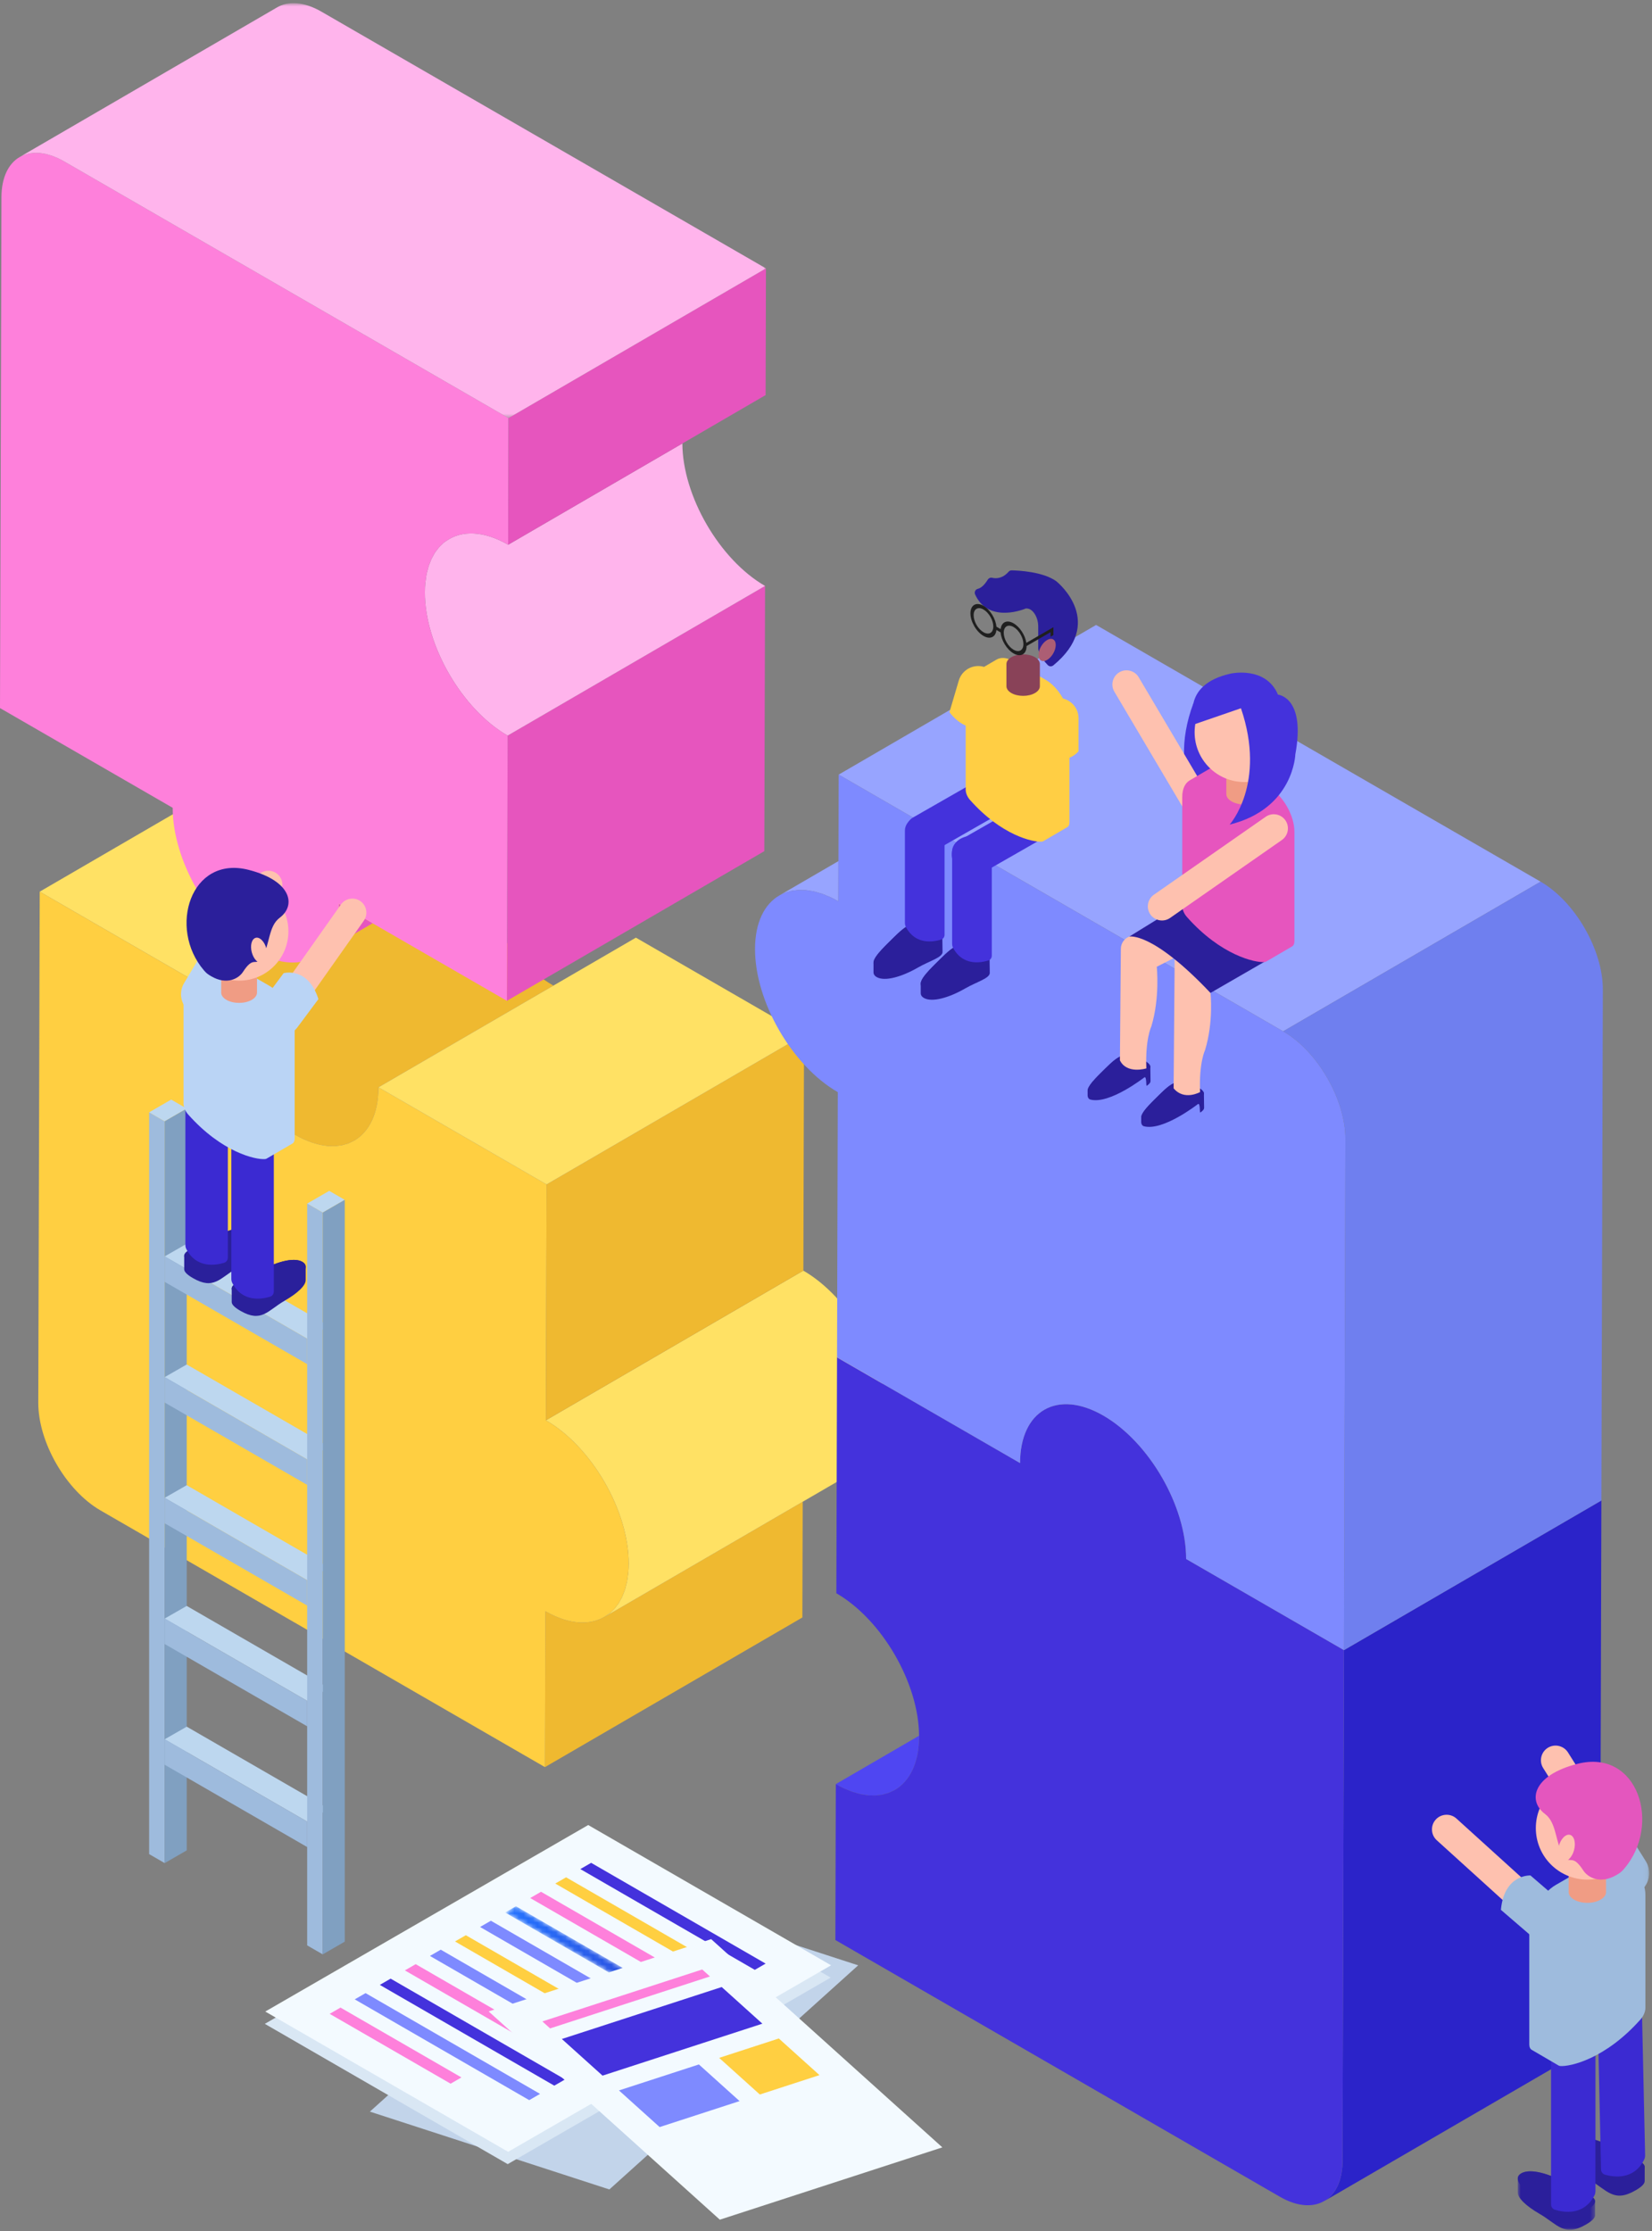 <?xml version="1.0" encoding="UTF-8"?>
<svg width="357px" height="482px" viewBox="0 0 357 482" version="1.1" xmlns="http://www.w3.org/2000/svg" xmlns:xlink="http://www.w3.org/1999/xlink">
    <rect x="0" y="0" width="357" height="482" fill="#808080" stroke="none"/>
    <!-- Generator: Sketch 54 (76480) - https://sketchapp.com -->
    <title>Group 261</title>
    <desc>Created with Sketch.</desc>
    <defs>
        <polygon id="path-1" points="0.711 0.802 161.982 0.802 161.982 90.433 0.711 90.433"></polygon>
        <polygon id="path-3" points="0.514 2.306 38.218 24.076 40.558 22.725 2.852 0.957"></polygon>
        <linearGradient x1="0%" y1="49.998%" x2="99.999%" y2="49.998%" id="linearGradient-5">
            <stop stop-color="#2172FF" offset="0%"></stop>
            <stop stop-color="#2D3FD1" offset="100%"></stop>
        </linearGradient>
        <polygon id="path-6" points="0.874 0.349 17.581 0.349 17.581 12.99 0.874 12.99"></polygon>
        <polygon id="path-8" points="0.637 0.723 13.926 0.723 13.926 15.235 0.637 15.235"></polygon>
        <path d="M6.888,2.273 L0.628,23.466 C0.187,24.958 1.047,26.539 2.54,26.981 L2.54,26.981 C4.032,27.42 5.614,26.56 6.053,25.069 L6.053,25.069 L12.315,3.877 C12.755,2.384 11.895,0.803 10.403,0.361 L10.403,0.361 C10.138,0.283 9.871,0.247 9.608,0.247 L9.608,0.247 C8.386,0.247 7.251,1.046 6.888,2.273" id="path-10"></path>
        <path d="M0.312,3.039 L0.312,25.136 C0.312,26.691 1.586,27.964 3.14,27.964 L3.14,27.964 C4.697,27.964 5.97,26.691 5.97,25.136 L5.97,25.136 L5.97,3.039 C5.97,1.482 4.697,0.21 3.14,0.21 L3.14,0.21 C1.586,0.21 0.312,1.482 0.312,3.039" id="path-12"></path>
        <path d="M0.954,10.839 C0.954,16.331 5.406,20.783 10.9,20.783 L10.9,20.783 C16.391,20.783 20.845,16.331 20.845,10.839 L20.845,10.839 C20.845,5.346 16.391,0.894 10.9,0.894 L10.9,0.894 C5.406,0.894 0.954,5.346 0.954,10.839" id="path-14"></path>
    </defs>
    <g id="Page-1" stroke="none" stroke-width="1" fill="none" fill-rule="evenodd">
        <g id="01_Landing" transform="translate(-846, -122)">
            <g id="Group-261" transform="translate(846, 121.5)">
                <g id="Group-68" transform="translate(0, 0.379)">
                    <path d="M134.102,345.715 C133.962,345.971 133.833,346.239 133.678,346.478 C133.833,346.239 133.962,345.971 134.102,345.715" id="Fill-1" fill="#FFC6C2"></path>
                    <path d="M134.779,344.236 C134.667,344.53 134.564,344.836 134.434,345.111 C134.564,344.837 134.667,344.531 134.779,344.236" id="Fill-3" fill="#FFC6C2"></path>
                    <path d="M135.298,342.574 C135.214,342.907 135.141,343.252 135.04,343.568 C135.141,343.252 135.214,342.907 135.298,342.574" id="Fill-5" fill="#FFC6C2"></path>
                    <path d="M135.665,340.63 C135.61,341.042 135.564,341.46 135.485,341.849 C135.564,341.46 135.61,341.042 135.665,340.63" id="Fill-7" fill="#FFC6C2"></path>
                    <path d="M135.86,337.914 C135.858,338.624 135.825,339.308 135.762,339.963 C135.825,339.308 135.858,338.624 135.86,337.914" id="Fill-9" fill="#FFC6C2"></path>
                    <path d="M131.209,349.025 C127.913,351.326 123.159,351.241 117.861,348.183 L117.765,381.861 L173.395,349.534 L173.466,324.534 L130.623,349.432 C130.829,349.313 131.014,349.16 131.209,349.025" id="Fill-11" fill="#EFB930"></path>
                    <path d="M133.268,347.019 C133.106,347.234 132.954,347.461 132.779,347.658 C132.954,347.461 133.106,347.234 133.268,347.019" id="Fill-13" fill="#FFC6C2"></path>
                    <path d="M132.301,348.12 C132.118,348.299 131.943,348.489 131.748,348.649 C131.943,348.489 132.118,348.299 132.301,348.12" id="Fill-15" fill="#FFC6C2"></path>
                    <polygon id="Fill-17" fill="#FFE164" points="101.537 181.96 64.215 160.412 8.585 192.741 45.907 214.289"></polygon>
                    <path d="M63.789,245.262 C64.411,245.621 65.025,245.939 65.631,246.219 C65.828,246.308 66.018,246.37 66.214,246.452 C66.618,246.622 67.024,246.801 67.419,246.935 C67.656,247.016 67.884,247.064 68.119,247.131 C68.463,247.232 68.81,247.346 69.145,247.42 C69.389,247.473 69.62,247.493 69.859,247.532 C70.174,247.582 70.494,247.649 70.8,247.676 C71.036,247.697 71.26,247.685 71.492,247.692 C71.787,247.702 72.088,247.724 72.375,247.71 C72.604,247.699 72.819,247.656 73.042,247.63 C73.315,247.599 73.595,247.58 73.86,247.527 C74.081,247.482 74.287,247.405 74.502,247.346 C74.751,247.277 75.008,247.221 75.246,247.131 C75.454,247.055 75.645,246.946 75.845,246.853 C76.073,246.748 76.308,246.654 76.524,246.53 C79.762,244.666 81.772,240.68 81.787,235.004 L119.603,213.029 C119.542,212.994 119.481,212.969 119.419,212.933 C109.521,207.218 101.504,193.345 101.537,181.959 L45.907,214.289 C45.875,225.674 53.891,239.547 63.789,245.262" id="Fill-19" fill="#EFB930"></path>
                    <path d="M173.608,274.612 L117.978,306.941 C127.885,312.662 135.893,326.529 135.86,337.915 C135.857,338.623 135.824,339.307 135.762,339.964 C135.739,340.195 135.694,340.405 135.665,340.63 C135.611,341.042 135.563,341.46 135.485,341.85 C135.435,342.102 135.359,342.331 135.299,342.575 C135.215,342.908 135.142,343.253 135.04,343.568 C134.963,343.803 134.864,344.012 134.779,344.236 C134.666,344.531 134.563,344.837 134.434,345.111 C134.334,345.326 134.212,345.513 134.101,345.715 C133.963,345.971 133.832,346.239 133.677,346.476 C133.552,346.671 133.405,346.837 133.268,347.018 C133.107,347.233 132.955,347.461 132.78,347.657 C132.63,347.826 132.46,347.966 132.3,348.12 C132.117,348.299 131.944,348.49 131.748,348.649 C131.578,348.79 131.389,348.899 131.209,349.025 C131.014,349.161 130.829,349.313 130.624,349.431 L173.466,324.534 L186.254,317.103 C189.476,315.231 191.473,311.247 191.49,305.586 C191.522,294.2 183.515,280.333 173.608,274.612" id="Fill-21" fill="#FFE164"></path>
                    <path d="M131.209,349.025 C131.388,348.899 131.577,348.79 131.749,348.65 C131.943,348.49 132.118,348.299 132.301,348.12 C132.461,347.966 132.63,347.826 132.78,347.658 C132.954,347.461 133.107,347.233 133.268,347.019 C133.404,346.836 133.552,346.671 133.678,346.477 C133.833,346.24 133.963,345.971 134.102,345.714 C134.212,345.512 134.334,345.326 134.434,345.112 C134.564,344.836 134.667,344.53 134.779,344.236 C134.865,344.011 134.964,343.802 135.04,343.567 C135.141,343.252 135.215,342.907 135.298,342.574 C135.359,342.331 135.434,342.103 135.485,341.849 C135.564,341.461 135.61,341.041 135.665,340.63 C135.694,340.405 135.739,340.195 135.761,339.963 C135.824,339.307 135.858,338.623 135.859,337.914 C135.892,326.529 127.886,312.661 117.978,306.941 L118.122,255.983 L81.787,235.005 C81.772,240.679 79.763,244.666 76.524,246.529 C76.308,246.655 76.073,246.748 75.845,246.853 C75.645,246.946 75.454,247.054 75.246,247.132 C75.007,247.221 74.751,247.277 74.502,247.347 C74.287,247.406 74.081,247.482 73.859,247.527 C73.595,247.58 73.316,247.598 73.042,247.63 C72.819,247.656 72.604,247.7 72.375,247.71 C72.088,247.724 71.788,247.702 71.492,247.693 C71.26,247.685 71.036,247.697 70.801,247.676 C70.494,247.649 70.174,247.583 69.858,247.532 C69.62,247.492 69.388,247.473 69.145,247.42 C68.81,247.345 68.463,247.232 68.119,247.132 C67.884,247.064 67.657,247.016 67.419,246.934 C67.024,246.8 66.618,246.623 66.214,246.453 C66.018,246.37 65.828,246.309 65.631,246.218 C65.025,245.939 64.411,245.62 63.788,245.262 C53.891,239.548 45.875,225.673 45.907,214.289 L8.585,192.74 L8.271,303.112 C8.247,311.671 14.265,322.105 21.713,326.406 L117.765,381.861 L117.861,348.183 C123.159,351.241 127.913,351.326 131.209,349.025" id="Fill-23" fill="#FFCF41"></path>
                    <polygon id="Fill-25" fill="#EFB930" points="117.978 306.941 173.608 274.612 173.752 223.654 118.123 255.983"></polygon>
                    <polygon id="Fill-27" fill="#FFE164" points="118.122 255.983 173.752 223.653 137.418 202.675 119.603 213.029 81.788 235.005"></polygon>
                    <path d="M73.115,197.399 C73.095,197.612 73.052,197.804 73.025,198.011 C72.97,198.442 72.92,198.878 72.839,199.284 C72.793,199.517 72.722,199.724 72.667,199.949 C72.58,200.303 72.501,200.667 72.393,200.999 C72.319,201.231 72.221,201.438 72.136,201.66 C72.023,201.956 71.919,202.265 71.789,202.541 C71.688,202.755 71.567,202.94 71.457,203.142 C71.318,203.399 71.187,203.668 71.032,203.906 C70.908,204.096 70.761,204.26 70.628,204.439 C70.465,204.657 70.31,204.886 70.134,205.085 C69.987,205.251 69.819,205.389 69.662,205.543 C69.477,205.722 69.299,205.915 69.102,206.077 C68.934,206.212 68.75,206.321 68.574,206.444 C68.377,206.582 68.189,206.736 67.98,206.856 L80.519,199.57 L73.213,195.353 C73.212,196.061 73.178,196.744 73.115,197.399" id="Fill-29" fill="#E655BE"></path>
                    <polygon id="Fill-31" fill="#E655BE" points="109.538 216.324 165.168 183.995 165.331 126.701 109.7 159.03"></polygon>
                    <path d="M96.469,116.956 C96.289,117.082 96.1,117.193 95.929,117.332 C95.732,117.493 95.557,117.684 95.373,117.863 C95.215,118.017 95.046,118.156 94.898,118.323 C94.721,118.522 94.568,118.751 94.403,118.969 C94.27,119.147 94.125,119.311 94,119.502 C93.845,119.741 93.714,120.008 93.574,120.265 C93.466,120.467 93.344,120.653 93.244,120.866 C93.114,121.142 93.011,121.447 92.899,121.742 C92.813,121.966 92.714,122.174 92.638,122.41 C92.535,122.726 92.462,123.072 92.378,123.408 C92.318,123.649 92.242,123.874 92.193,124.126 C92.115,124.51 92.07,124.923 92.016,125.329 C91.986,125.559 91.939,125.773 91.916,126.011 C91.854,126.666 91.82,127.349 91.818,128.057 C91.787,139.442 99.792,153.31 109.7,159.031 L165.331,126.701 C155.48,121.014 147.516,107.274 147.457,95.926 L109.817,117.8 C104.519,114.742 99.766,114.656 96.469,116.956" id="Fill-33" fill="#FFB4EC"></path>
                    <path d="M109.7,159.03 C99.792,153.31 91.787,139.442 91.819,128.057 C91.82,127.348 91.854,126.666 91.917,126.01 C91.939,125.773 91.986,125.559 92.016,125.329 C92.07,124.923 92.115,124.509 92.193,124.126 C92.242,123.874 92.318,123.65 92.378,123.408 C92.462,123.072 92.535,122.726 92.638,122.41 C92.714,122.175 92.813,121.966 92.899,121.741 C93.011,121.447 93.114,121.141 93.243,120.866 C93.343,120.653 93.465,120.467 93.575,120.265 C93.714,120.009 93.845,119.741 94,119.502 C94.125,119.311 94.27,119.148 94.404,118.969 C94.568,118.751 94.721,118.522 94.898,118.323 C95.046,118.156 95.215,118.017 95.373,117.863 C95.556,117.684 95.732,117.492 95.929,117.332 C96.099,117.192 96.29,117.081 96.469,116.956 C99.765,114.656 104.519,114.742 109.817,117.799 L109.895,90.434 L13.843,34.977 C13.377,34.708 12.914,34.468 12.46,34.261 C12.311,34.192 12.168,34.146 12.022,34.085 C11.718,33.956 11.413,33.822 11.116,33.722 C10.947,33.664 10.787,33.631 10.62,33.581 C10.352,33.504 10.082,33.415 9.82,33.358 C9.641,33.319 9.472,33.306 9.299,33.277 C9.057,33.237 8.811,33.187 8.577,33.166 C8.397,33.15 8.228,33.16 8.052,33.154 C7.832,33.148 7.608,33.13 7.394,33.141 C7.218,33.15 7.051,33.184 6.88,33.204 C6.679,33.227 6.473,33.24 6.278,33.279 C6.109,33.313 5.952,33.372 5.789,33.417 C5.604,33.469 5.413,33.511 5.236,33.578 C5.078,33.636 4.934,33.718 4.782,33.789 C4.613,33.868 4.437,33.937 4.275,34.03 C1.839,35.434 0.325,38.437 0.313,42.71 L0,153.082 L37.322,174.629 C37.29,186.015 45.306,199.889 55.205,205.604 C60.514,208.668 65.276,208.752 68.574,206.444 C68.75,206.321 68.934,206.213 69.102,206.076 C69.299,205.914 69.477,205.722 69.662,205.542 C69.819,205.389 69.987,205.251 70.134,205.084 C70.311,204.886 70.465,204.657 70.628,204.439 C70.761,204.26 70.908,204.097 71.032,203.906 C71.187,203.667 71.318,203.399 71.457,203.142 C71.567,202.941 71.688,202.754 71.789,202.542 C71.919,202.264 72.023,201.956 72.136,201.66 C72.221,201.438 72.319,201.231 72.393,200.999 C72.501,200.666 72.58,200.303 72.667,199.948 C72.723,199.724 72.793,199.516 72.839,199.284 C72.92,198.878 72.97,198.443 73.025,198.011 C73.052,197.804 73.095,197.611 73.115,197.399 C73.178,196.743 73.212,196.061 73.214,195.352 L80.519,199.571 L109.538,216.324 L109.7,159.03 Z" id="Fill-35" fill="#FE80DB"></path>
                    <polygon id="Fill-37" fill="#E655BE" points="165.525 58.104 109.895 90.433 109.817 117.8 147.457 95.927 165.447 85.471"></polygon>
                    <g id="Group-41" transform="translate(3.543, 0)">
                        <mask id="mask-2" fill="white">
                            <use xlink:href="#path-1"></use>
                        </mask>
                        <g id="Clip-40"></g>
                        <path d="M65.93,2.648 C62.186,0.487 58.793,0.287 56.342,1.712 L0.711,34.041 C0.718,34.036 0.726,34.034 0.733,34.03 C0.894,33.937 1.07,33.869 1.24,33.79 C1.391,33.719 1.536,33.636 1.693,33.577 C1.871,33.511 2.062,33.47 2.246,33.418 C2.409,33.373 2.567,33.314 2.736,33.279 C2.93,33.24 3.136,33.227 3.338,33.204 C3.509,33.184 3.675,33.151 3.851,33.141 C4.064,33.131 4.289,33.148 4.508,33.154 C4.684,33.159 4.854,33.151 5.034,33.166 C5.269,33.187 5.513,33.237 5.755,33.277 C5.93,33.305 6.099,33.32 6.276,33.359 C6.538,33.415 6.809,33.503 7.078,33.582 C7.243,33.631 7.405,33.664 7.573,33.721 C7.871,33.823 8.175,33.956 8.48,34.085 C8.626,34.146 8.769,34.192 8.917,34.261 C9.371,34.469 9.833,34.707 10.3,34.978 L106.352,90.433 L161.982,58.104 L65.93,2.648 Z" id="Fill-39" fill="#FFB4EC" mask="url(#mask-2)"></path>
                    </g>
                    <path d="M183.048,386.725 C183.452,386.896 183.858,387.073 184.254,387.207 C184.492,387.29 184.723,387.338 184.958,387.407 C185.3,387.506 185.645,387.619 185.979,387.691 C186.222,387.746 186.456,387.766 186.696,387.805 C187.009,387.856 187.329,387.922 187.635,387.949 C187.871,387.97 188.094,387.958 188.326,387.965 C188.622,387.975 188.923,387.997 189.209,387.982 C189.438,387.973 189.653,387.929 189.876,387.903 C190.15,387.871 190.43,387.853 190.693,387.8 C190.914,387.755 191.121,387.68 191.336,387.619 C191.585,387.55 191.84,387.494 192.079,387.404 C192.288,387.328 192.479,387.218 192.679,387.126 C192.907,387.02 193.142,386.927 193.358,386.802 C196.597,384.938 198.606,380.952 198.622,375.278 C198.622,375.213 198.615,375.144 198.614,375.079 L180.623,385.534 C181.245,385.894 181.859,386.212 182.465,386.49 C182.662,386.581 182.853,386.643 183.048,386.725" id="Fill-42" fill="#4F46F2"></path>
                    <path d="M169.709,192.956 C169.95,192.865 170.209,192.808 170.46,192.738 C170.673,192.681 170.877,192.605 171.095,192.56 C171.358,192.507 171.634,192.489 171.906,192.458 C172.131,192.433 172.35,192.389 172.581,192.377 C172.861,192.363 173.155,192.385 173.444,192.394 C173.682,192.401 173.913,192.389 174.156,192.411 C174.463,192.438 174.785,192.505 175.101,192.557 C175.339,192.594 175.568,192.614 175.81,192.666 C176.149,192.741 176.499,192.855 176.847,192.957 C177.077,193.024 177.301,193.071 177.535,193.152 C177.917,193.28 178.309,193.454 178.698,193.617 C178.909,193.704 179.112,193.771 179.323,193.867 C179.929,194.146 180.542,194.464 181.164,194.823 L181.188,186.141 L168.398,193.573 C168.409,193.567 168.421,193.564 168.43,193.557 C168.649,193.432 168.885,193.338 169.114,193.232 C169.313,193.14 169.502,193.032 169.709,192.956" id="Fill-44" fill="#97A4FF"></path>
                    <path d="M290.432,356.593 L290.119,466.965 C290.117,467.498 290.093,468.012 290.046,468.504 C290.028,468.68 289.994,468.841 289.97,469.011 C289.93,469.318 289.896,469.631 289.838,469.92 C289.8,470.103 289.746,470.268 289.702,470.444 C289.637,470.702 289.58,470.968 289.503,471.21 C289.446,471.383 289.373,471.538 289.309,471.706 C289.224,471.928 289.145,472.159 289.047,472.368 C288.971,472.53 288.879,472.67 288.795,472.824 C288.691,473.015 288.593,473.215 288.479,473.392 C288.385,473.536 288.276,473.66 288.175,473.793 C288.051,473.958 287.935,474.13 287.802,474.279 C287.691,474.405 287.563,474.51 287.445,474.625 C287.307,474.759 287.175,474.904 287.027,475.023 C286.9,475.128 286.758,475.211 286.622,475.305 C286.476,475.407 286.339,475.52 286.185,475.609 L341.815,443.281 C344.236,441.874 345.737,438.885 345.749,434.636 L346.062,324.265 L290.432,356.593 Z" id="Fill-46" fill="#2B23C9"></path>
                    <path d="M287.445,474.625 C287.564,474.509 287.691,474.404 287.803,474.279 C287.935,474.13 288.052,473.958 288.175,473.794 C288.275,473.66 288.385,473.536 288.478,473.392 C288.594,473.215 288.692,473.015 288.796,472.824 C288.879,472.671 288.971,472.53 289.046,472.368 C289.144,472.159 289.223,471.928 289.308,471.705 C289.372,471.538 289.445,471.383 289.502,471.209 C289.581,470.967 289.637,470.702 289.702,470.445 C289.745,470.269 289.8,470.103 289.836,469.92 C289.895,469.631 289.93,469.318 289.971,469.011 C289.993,468.841 290.029,468.68 290.045,468.503 C290.093,468.011 290.117,467.498 290.12,466.966 L290.432,356.594 L256.324,336.902 C256.341,331.21 254.348,324.896 251.11,319.29 C247.872,313.685 243.392,308.786 238.433,305.923 C228.525,300.203 220.466,304.794 220.434,316.18 L180.884,293.345 L180.74,344.305 C190.601,349.998 198.555,363.732 198.613,375.079 C198.614,375.145 198.621,375.212 198.621,375.277 C198.605,380.953 196.596,384.938 193.358,386.803 C193.142,386.927 192.906,387.019 192.679,387.125 C192.479,387.217 192.288,387.327 192.079,387.405 C191.841,387.495 191.584,387.55 191.335,387.619 C191.121,387.679 190.915,387.755 190.693,387.801 C190.429,387.853 190.149,387.87 189.877,387.902 C189.652,387.928 189.439,387.972 189.208,387.983 C188.922,387.998 188.621,387.974 188.325,387.965 C188.095,387.958 187.871,387.97 187.634,387.95 C187.329,387.921 187.009,387.855 186.696,387.804 C186.455,387.765 186.223,387.746 185.98,387.692 C185.645,387.619 185.301,387.507 184.958,387.408 C184.723,387.338 184.492,387.289 184.253,387.208 C183.857,387.072 183.451,386.895 183.048,386.725 C182.854,386.642 182.662,386.581 182.465,386.49 C181.859,386.212 181.244,385.894 180.623,385.535 L180.527,419.214 L276.579,474.669 C280.565,476.969 284.142,477.035 286.623,475.305 C286.758,475.211 286.899,475.128 287.027,475.023 C287.175,474.903 287.307,474.759 287.445,474.625" id="Fill-48" fill="#4432DC"></path>
                    <polygon id="Fill-50" fill="#97A4FF" points="277.293 222.911 332.923 190.583 236.871 135.127 181.241 167.456"></polygon>
                    <path d="M238.433,305.923 C243.392,308.787 247.872,313.684 251.11,319.29 C254.348,324.896 256.341,331.209 256.324,336.901 L290.432,356.593 L290.745,246.222 C290.769,237.652 284.742,227.212 277.293,222.912 L181.241,167.455 L181.187,186.14 L181.164,194.822 C180.543,194.464 179.929,194.147 179.323,193.868 C179.111,193.77 178.907,193.704 178.698,193.617 C178.308,193.454 177.916,193.281 177.536,193.151 C177.301,193.071 177.077,193.024 176.848,192.956 C176.499,192.855 176.148,192.741 175.81,192.667 C175.569,192.614 175.338,192.595 175.102,192.556 C174.786,192.504 174.464,192.438 174.156,192.411 C173.913,192.388 173.681,192.4 173.444,192.394 C173.156,192.385 172.862,192.362 172.581,192.377 C172.349,192.388 172.131,192.432 171.905,192.458 C171.635,192.49 171.357,192.506 171.095,192.56 C170.877,192.604 170.672,192.68 170.46,192.739 C170.208,192.809 169.95,192.865 169.709,192.955 C169.502,193.033 169.313,193.141 169.114,193.233 C168.885,193.339 168.648,193.432 168.431,193.557 C165.192,195.421 163.181,199.405 163.164,205.08 C163.132,216.476 171.139,230.333 181.047,236.052 L180.884,293.346 L220.434,316.18 C220.466,304.795 228.525,300.202 238.433,305.923" id="Fill-52" fill="#7E8AFF"></path>
                    <path d="M332.924,190.583 L277.293,222.911 C284.742,227.212 290.769,237.652 290.744,246.222 L290.433,356.593 L346.063,324.265 L346.375,213.893 C346.399,205.323 340.372,194.883 332.924,190.583" id="Fill-54" fill="#6F7FEF"></path>
                    <polygon id="Fill-56" fill="#C2D4EA" points="131.685 473.096 79.933 456.282 133.703 407.866 185.455 424.681"></polygon>
                    <polygon id="Fill-58" fill="#D9E7F4" points="109.716 467.626 57.231 437.323 127.02 397.031 179.506 427.333"></polygon>
                    <polygon id="Fill-60" fill="#F3FAFF" points="109.81 464.965 57.325 434.663 127.114 394.371 179.599 424.672"></polygon>
                    <polygon id="Fill-62" fill="#4432DC" points="163.114 425.657 125.409 403.888 127.747 402.538 165.452 424.306"></polygon>
                    <polygon id="Fill-64" fill="#FFCF41" points="157.697 428.784 119.991 407.014 122.331 405.665 160.036 427.434"></polygon>
                    <polygon id="Fill-66" fill="#FE80DB" points="152.281 431.911 114.575 410.142 116.915 408.792 154.619 430.561"></polygon>
                </g>
                <g id="Group-71" transform="translate(108.645, 411.342)">
                    <mask id="mask-4" fill="white">
                        <use xlink:href="#path-3"></use>
                    </mask>
                    <g id="Clip-70"></g>
                    <polygon id="Fill-69" fill="url(#linearGradient-5)" mask="url(#mask-4)" points="0.514 2.306 38.218 24.076 40.558 22.725 2.852 0.957"></polygon>
                </g>
                <g id="Group-218" transform="translate(31.885, 144.452)">
                    <polygon id="Fill-72" fill="#7E8AFF" points="109.563 294.093 71.858 272.322 74.196 270.973 111.901 292.742"></polygon>
                    <polygon id="Fill-74" fill="#FFCF41" points="104.147 297.219 66.441 275.45 68.78 274.1 106.485 295.868"></polygon>
                    <polygon id="Fill-76" fill="#7E8AFF" points="98.73 300.347 61.025 278.577 63.363 277.228 101.068 298.996"></polygon>
                    <polygon id="Fill-78" fill="#FE80DB" points="93.314 303.473 55.609 281.704 57.947 280.354 95.652 302.124"></polygon>
                    <polygon id="Fill-80" fill="#4432DC" points="87.897 306.601 50.193 284.832 52.531 283.482 90.236 305.25"></polygon>
                    <polygon id="Fill-82" fill="#7E8AFF" points="82.481 309.729 44.775 287.958 47.115 286.61 84.819 308.378"></polygon>
                    <polygon id="Fill-84" fill="#FE80DB" points="65.493 306.174 39.359 291.087 41.699 289.736 67.831 304.823"></polygon>
                    <polygon id="Fill-86" fill="#F3FAFF" points="171.756 319.932 123.673 335.554 73.714 290.571 121.796 274.948"></polygon>
                    <polygon id="Fill-88" fill="#FE80DB" points="121.537 283.01 86.995 294.234 85.32 292.727 119.864 281.503"></polygon>
                    <polygon id="Fill-90" fill="#4432DC" points="132.867 293.211 98.325 304.435 89.532 296.52 124.076 285.296"></polygon>
                    <polygon id="Fill-92" fill="#7E8AFF" points="127.937 309.935 110.665 315.547 101.875 307.632 119.146 302.019"></polygon>
                    <polygon id="Fill-94" fill="#FFCF41" points="145.208 304.323 132.316 308.512 123.526 300.596 136.417 296.408"></polygon>
                    <polygon id="Fill-96" fill="#9EBBDD" points="3.705 258.522 0.343 256.581 0.343 96.334 3.705 98.276"></polygon>
                    <polygon id="Fill-98" fill="#BDD7EF" points="3.705 98.276 0.343 96.334 5.107 93.585 8.468 95.525"></polygon>
                    <polygon id="Fill-100" fill="#80A0C1" points="3.705 258.522 3.705 98.276 8.468 95.525 8.468 255.772"></polygon>
                    <polygon id="Fill-102" fill="#BDD7EF" points="34.493 145.232 3.705 127.457 8.467 124.729 39.255 142.503"></polygon>
                    <polygon id="Fill-104" fill="#9EBBDD" points="34.493 150.732 3.705 132.957 3.705 127.457 34.493 145.233"></polygon>
                    <polygon id="Fill-106" fill="#BDD7EF" points="34.493 171.313 3.705 153.538 8.467 150.81 39.255 168.584"></polygon>
                    <polygon id="Fill-108" fill="#9EBBDD" points="34.493 176.813 3.705 159.036 3.705 153.538 34.493 171.313"></polygon>
                    <polygon id="Fill-110" fill="#BDD7EF" points="34.493 197.393 3.705 179.617 8.467 176.889 39.255 194.664"></polygon>
                    <polygon id="Fill-112" fill="#9EBBDD" points="34.493 202.893 3.705 185.117 3.705 179.618 34.493 197.393"></polygon>
                    <polygon id="Fill-114" fill="#BDD7EF" points="34.493 223.474 3.705 205.697 8.467 202.969 39.255 220.744"></polygon>
                    <polygon id="Fill-116" fill="#9EBBDD" points="34.493 228.972 3.705 211.197 3.705 205.697 34.493 223.474"></polygon>
                    <polygon id="Fill-118" fill="#BDD7EF" points="34.493 249.553 3.705 231.778 8.467 229.05 39.255 246.824"></polygon>
                    <polygon id="Fill-120" fill="#9EBBDD" points="34.493 255.053 3.705 237.278 3.705 231.778 34.493 249.553"></polygon>
                    <polygon id="Fill-122" fill="#BDD7EF" points="37.854 117.993 34.493 116.051 39.256 113.302 42.617 115.242"></polygon>
                    <polygon id="Fill-124" fill="#9EBBDD" points="37.854 278.239 34.493 276.298 34.493 116.052 37.854 117.993"></polygon>
                    <polygon id="Fill-126" fill="#80A0C1" points="37.854 278.239 37.854 117.993 42.617 115.243 42.617 275.489"></polygon>
                    <path d="M216.743,89.507 C216.783,89.914 216.457,90.265 215.916,90.609 C215.761,90.707 215.935,88.414 215.402,88.796 C215.248,88.907 207.88,94.644 203.767,93.585 C203.31,93.467 203.164,93.048 203.151,92.701 L203.151,91.775 C203.095,90.731 204.648,89.14 207.005,86.843 C209.602,84.312 211.257,82.732 215.14,84.974 C216.249,85.615 216.694,86.093 216.7,86.503 L216.743,89.507 Z" id="Fill-128" fill="#2B1F9B"></path>
                    <path d="M207.005,86.843 C203.867,89.901 202.156,91.708 203.766,92.638 C205.378,93.569 208.598,92.167 211.901,89.67 C214.795,87.485 219.022,87.215 215.14,84.974 C211.258,82.732 209.601,84.313 207.005,86.843" id="Fill-130" fill="#2B1F9B"></path>
                    <path d="M210.131,85.105 L210.335,60.993 C210.346,59.832 211.063,58.794 212.147,58.377 L214.034,57.648 L221.966,62.92 L218.093,64.891 C218.093,64.891 218.816,71.58 216.913,77.804 C216.913,77.804 215.582,80.522 215.846,86.848 C215.846,86.848 211.614,88.167 210.131,85.105" id="Fill-132" fill="#FEC1AF"></path>
                    <path d="M228.321,95.276 C228.361,95.682 228.036,96.034 227.495,96.378 C227.34,96.477 227.515,94.182 226.981,94.565 C226.826,94.676 219.458,100.413 215.345,99.354 C214.889,99.237 214.744,98.816 214.73,98.469 L214.731,97.543 C214.673,96.499 216.226,94.909 218.583,92.612 C221.18,90.081 222.836,88.501 226.719,90.742 C227.828,91.383 228.273,91.862 228.279,92.272 L228.321,95.276 Z" id="Fill-134" fill="#2B1F9B"></path>
                    <path d="M218.583,92.612 C215.447,95.669 213.734,97.476 215.345,98.407 C216.957,99.337 220.177,97.936 223.479,95.44 C226.374,93.253 230.6,92.984 226.719,90.742 C222.837,88.501 221.18,90.081 218.583,92.612" id="Fill-136" fill="#2B1F9B"></path>
                    <path d="M221.737,91.152 L221.966,62.92 L231.301,65.945 L229.7,70.545 C229.7,70.545 230.422,76.694 228.521,82.919 C228.521,82.919 227.19,85.636 227.453,91.961 C227.453,91.961 224.025,93.91 221.737,91.152" id="Fill-138" fill="#FEC1AF"></path>
                    <path d="M230.088,34.182 C230.088,34.182 219.691,24.73 226.032,7.913 L230.903,25.37 L230.088,34.182 Z" id="Fill-140" fill="#4432DC"></path>
                    <path d="M210.007,1.275 L210.007,1.275 C208.558,2.13 208.071,4.014 208.926,5.463 L224.009,30.935 C224.864,32.384 226.749,32.871 228.198,32.016 C229.647,31.162 230.133,29.277 229.278,27.828 L214.194,2.357 C213.34,0.906 211.456,0.42 210.007,1.275" id="Fill-142" fill="#FEC1AF"></path>
                    <path d="M226.275,49.666 L212.147,58.377 C212.147,58.377 217.064,57.173 229.7,70.546 L243.596,62.527 L226.275,49.666 Z" id="Fill-144" fill="#2B1F9B"></path>
                    <path d="M241.767,63.749 C241.652,63.821 241.524,63.867 241.376,63.878 C239.328,64.038 231.966,62.434 224.602,54.134 C223.995,53.451 223.604,52.523 223.604,51.748 L223.604,28.195 C223.604,26.42 224.238,25.174 225.259,24.6 L230.796,21.369 C231.802,20.769 233.202,20.842 234.742,21.731 L242.294,26.091 C245.343,27.853 247.839,32.174 247.839,35.695 L247.839,59.385 C247.839,59.936 247.642,60.341 247.304,60.518 L241.767,63.749 Z" id="Fill-146" fill="#E655BE"></path>
                    <path d="M240.93,27.553 C240.942,28.139 240.561,28.727 239.788,29.174 C238.263,30.053 235.79,30.053 234.266,29.174 C233.492,28.727 233.113,28.139 233.125,27.553 L233.125,22.422 C233.113,21.837 233.492,21.248 234.266,20.802 C235.79,19.922 238.263,19.922 239.788,20.802 C240.561,21.248 240.942,21.837 240.93,22.422 L240.93,27.553 Z" id="Fill-148" fill="#F09C84"></path>
                    <path d="M226.275,14.236 C226.275,20.174 231.089,24.988 237.027,24.988 C242.966,24.988 247.779,20.174 247.779,14.236 C247.779,8.299 242.966,3.485 237.027,3.485 C231.089,3.485 226.275,8.299 226.275,14.236" id="Fill-150" fill="#FEC1AF"></path>
                    <path d="M233.842,34.182 C233.842,34.182 241.838,25.37 236.289,9.049 L226.335,12.476 C226.335,12.476 222.907,3.99 234.168,1.541 C234.168,1.541 241.675,-0.09 244.287,6.111 C244.287,6.111 250.325,6.601 248.039,19.003 C248.039,19.003 247.713,30.755 233.842,34.182" id="Fill-152" fill="#4432DC"></path>
                    <path d="M216.71,53.589 L216.71,53.589 C217.672,54.969 219.588,55.311 220.968,54.35 L245.131,37.511 C246.51,36.548 246.852,34.633 245.891,33.252 C244.93,31.873 243.013,31.531 241.633,32.492 L217.471,49.332 C216.09,50.292 215.749,52.209 216.71,53.589" id="Fill-154" fill="#FEC1AF"></path>
                    <g id="Group-158" transform="translate(295.232, 324.756)">
                        <mask id="mask-7" fill="white">
                            <use xlink:href="#path-6"></use>
                        </mask>
                        <g id="Clip-157"></g>
                        <path d="M0.876,4.845 C0.803,6.106 2.71,7.879 5.61,9.553 C9.468,11.782 10.837,14.605 15.607,11.851 C16.971,11.062 17.542,10.435 17.577,9.889 L17.577,6.924 C17.709,5.544 14.402,4.685 11.627,3.084 C7.768,0.856 3.611,-0.356 1.632,0.786 C1.129,1.078 0.891,1.45 0.876,1.878 L0.876,4.845 Z" id="Fill-156" fill="#2B1F9B" mask="url(#mask-7)"></path>
                    </g>
                    <path d="M300.842,331.313 C296.983,329.086 294.883,326.686 296.864,325.542 C298.844,324.4 303,325.611 306.86,327.84 C310.718,330.067 315.609,330.856 310.838,333.61 C306.069,336.364 304.702,333.541 300.842,331.313" id="Fill-159" fill="#2B1F9B"></path>
                    <path d="M306.835,322.211 C306.761,323.474 308.667,325.245 311.568,326.92 C315.427,329.148 316.795,331.972 321.564,329.218 C322.93,328.43 323.5,327.802 323.534,327.256 L323.534,324.291 C323.668,322.912 320.36,322.053 317.586,320.452 C313.727,318.223 309.57,317.011 307.589,318.154 C307.086,318.445 306.849,318.816 306.835,319.246 L306.835,322.211 Z" id="Fill-161" fill="#2B1F9B"></path>
                    <path d="M311.568,323.925 C307.708,321.697 305.609,319.297 307.589,318.154 C309.571,317.011 313.726,318.224 317.586,320.452 C321.444,322.678 326.334,323.468 321.564,326.222 C316.794,328.976 315.428,326.154 311.568,323.925" id="Fill-163" fill="#2B1F9B"></path>
                    <path d="M302.592,233.621 L302.592,233.621 C304.067,232.695 306.031,233.143 306.958,234.616 L320.125,255.557 C321.052,257.031 320.603,258.996 319.13,259.923 C317.655,260.851 315.691,260.402 314.764,258.928 L301.596,237.988 C300.669,236.513 301.118,234.548 302.592,233.621" id="Fill-165" fill="#FEC1AF"></path>
                    <g id="Group-169" transform="translate(310.584, 250.357)">
                        <mask id="mask-9" fill="white">
                            <use xlink:href="#path-8"></use>
                        </mask>
                        <g id="Clip-168"></g>
                        <path d="M0.637,6.192 L4.886,12.949 C6.32,15.228 9.36,15.922 11.639,14.488 C13.92,13.054 14.612,10.015 13.179,7.735 L8.93,0.978 C8.93,0.978 3.606,-1.025 0.637,6.192" id="Fill-167" fill="#9EBBDD" mask="url(#mask-9)"></path>
                    </g>
                    <path d="M312.672,330.327 C312.826,330.032 312.893,329.7 312.893,329.368 L312.893,296.275 C312.893,294.183 310.734,292.47 308.097,292.47 C305.46,292.47 303.302,294.183 303.302,296.275 L303.302,332.259 C303.302,332.79 303.645,333.261 304.154,333.415 C305.994,333.971 310.355,334.767 312.672,330.327" id="Fill-170" fill="#3B2AD2"></path>
                    <path d="M323.425,322.569 C323.573,322.271 323.633,321.938 323.626,321.605 L322.901,288.522 C322.855,286.429 320.66,284.764 318.024,284.823 C315.387,284.881 313.266,286.639 313.313,288.732 L314.101,324.706 C314.112,325.237 314.467,325.701 314.978,325.843 C316.829,326.36 321.208,327.06 323.425,322.569" id="Fill-172" fill="#3B2AD2"></path>
                    <path d="M304.883,302.224 C305.001,302.298 305.136,302.347 305.288,302.358 C307.409,302.523 315.031,300.863 322.656,292.268 C323.285,291.561 323.69,290.601 323.69,289.798 L323.69,265.41 C323.69,263.573 323.033,262.283 321.977,261.689 L316.244,258.343 C315.2,257.722 313.753,257.797 312.158,258.717 L304.338,263.231 C301.18,265.055 298.597,269.529 298.597,273.176 L298.597,297.706 C298.597,298.277 298.802,298.696 299.15,298.879 L304.883,302.224 Z" id="Fill-174" fill="#9EBBDD"></path>
                    <path d="M307.102,264.746 C307.09,265.353 307.482,265.96 308.284,266.423 C309.863,267.335 312.423,267.335 314.002,266.423 C314.803,265.96 315.196,265.353 315.184,264.746 L315.184,259.433 C315.196,258.826 314.803,258.218 314.002,257.755 C312.423,256.845 309.863,256.845 308.284,257.755 C307.482,258.218 307.09,258.826 307.102,259.433 L307.102,264.746 Z" id="Fill-176" fill="#F09C84"></path>
                    <path d="M322.276,250.957 C322.276,257.105 317.292,262.089 311.143,262.089 C304.995,262.089 300.01,257.105 300.01,250.957 C300.01,244.809 304.995,239.824 311.143,239.824 C317.292,239.824 322.276,244.809 322.276,250.957" id="Fill-178" fill="#FEC1AF"></path>
                    <path d="M278.33,249.177 L278.33,249.177 C279.466,247.858 281.475,247.707 282.795,248.844 L300.68,265.05 C301.999,266.186 302.15,268.196 301.013,269.516 C299.877,270.837 297.867,270.987 296.548,269.851 L278.664,253.643 C277.344,252.507 277.193,250.497 278.33,249.177" id="Fill-180" fill="#FEC1AF"></path>
                    <path d="M292.464,268.62 L298.513,273.825 C300.554,275.583 303.662,275.35 305.42,273.309 C307.177,271.266 306.944,268.158 304.903,266.401 L298.854,261.195 C298.854,261.195 293.176,260.848 292.464,268.62" id="Fill-182" fill="#9EBBDD"></path>
                    <path d="M317.418,261.106 C313.907,263.152 311.224,261.598 310.27,260.117 C307.868,256.392 307.469,258.877 306.037,257.123 C304.161,254.042 304.583,249.839 301.981,247.898 C298.247,245.111 299.27,239.563 309.009,237.079 C322.093,233.743 327.249,250.231 319.082,259.76 C318.497,260.443 318.195,260.653 317.418,261.106" id="Fill-184" fill="#E456BE"></path>
                    <path d="M307.254,257.586 C306.316,258.524 305.276,258.247 304.933,256.964 C304.589,255.682 305.071,253.881 306.01,252.942 C306.949,252.003 307.989,252.282 308.333,253.564 C308.675,254.847 308.193,256.647 307.254,257.586" id="Fill-186" fill="#FEC1AF"></path>
                    <path d="M34.175,132.518 C34.245,133.725 32.421,135.422 29.644,137.024 C25.95,139.157 24.641,141.86 20.076,139.224 C18.77,138.47 18.222,137.869 18.19,137.347 L18.19,134.508 C18.062,133.186 21.228,132.365 23.884,130.831 C27.578,128.7 31.557,127.539 33.452,128.634 C33.934,128.911 34.161,129.268 34.175,129.679 L34.175,132.518 Z" id="Fill-188" fill="#2A209B"></path>
                    <path d="M29.644,134.158 C33.338,132.025 35.348,129.728 33.452,128.633 C31.557,127.54 27.578,128.699 23.884,130.832 C20.19,132.965 15.509,133.721 20.076,136.357 C24.641,138.992 25.95,136.29 29.644,134.158" id="Fill-190" fill="#2A209B"></path>
                    <path d="M23.908,125.445 C23.978,126.653 22.154,128.35 19.377,129.953 C15.683,132.085 14.375,134.787 9.809,132.151 C8.502,131.397 7.955,130.797 7.923,130.275 L7.923,127.436 C7.796,126.114 10.962,125.294 13.618,123.76 C17.311,121.628 21.29,120.466 23.185,121.561 C23.667,121.838 23.894,122.195 23.908,122.607 L23.908,125.445 Z" id="Fill-192" fill="#2A209B"></path>
                    <path d="M19.377,127.085 C23.071,124.952 25.081,122.655 23.186,121.56 C21.29,120.467 17.31,121.628 13.618,123.761 C9.924,125.892 5.242,126.648 9.808,129.284 C14.375,131.921 15.683,129.219 19.377,127.085" id="Fill-194" fill="#2A209B"></path>
                    <path d="M27.67,44.578 L27.67,44.578 C26.241,43.72 24.369,44.188 23.512,45.617 L11.329,65.921 C10.472,67.35 10.94,69.221 12.369,70.08 C13.799,70.937 15.669,70.47 16.528,69.04 L28.709,48.737 C29.568,47.308 29.099,45.436 27.67,44.578" id="Fill-196" fill="#FEC1AF"></path>
                    <path d="M19.869,66.692 L15.938,73.243 C14.611,75.454 11.717,76.178 9.506,74.852 C7.296,73.524 6.57,70.63 7.898,68.419 L11.828,61.868 C11.828,61.868 16.885,59.845 19.869,66.692" id="Fill-198" fill="#BAD4F5"></path>
                    <path d="M18.321,133.213 C18.173,132.931 18.109,132.612 18.109,132.296 L18.109,100.618 C18.109,98.615 20.175,96.976 22.699,96.976 C25.223,96.976 27.289,98.615 27.289,100.618 L27.289,135.061 C27.289,135.57 26.959,136.023 26.473,136.17 C24.713,136.702 20.537,137.465 18.321,133.213" id="Fill-200" fill="#3B2AD2"></path>
                    <path d="M8.386,125.888 C8.238,125.606 8.175,125.287 8.175,124.969 L8.175,93.292 C8.175,91.29 10.24,89.65 12.765,89.65 C15.288,89.65 17.354,91.29 17.354,93.292 L17.354,127.736 C17.354,128.245 17.024,128.696 16.538,128.844 C14.778,129.376 10.602,130.138 8.386,125.888" id="Fill-202" fill="#3B2AD2"></path>
                    <path d="M25.776,106.312 C25.662,106.384 25.534,106.431 25.387,106.441 C23.358,106.598 16.061,105.009 8.763,96.784 C8.161,96.106 7.774,95.186 7.774,94.417 L7.774,71.074 C7.774,69.314 8.403,68.08 9.413,67.511 L14.902,64.309 C15.9,63.714 17.286,63.785 18.813,64.667 L26.298,68.988 C29.32,70.733 31.794,75.017 31.794,78.507 L31.794,101.987 C31.794,102.533 31.598,102.935 31.264,103.111 L25.776,106.312 Z" id="Fill-204" fill="#BAD4F5"></path>
                    <path d="M23.652,70.438 C23.663,71.018 23.287,71.6 22.52,72.043 C21.009,72.915 18.558,72.915 17.047,72.043 C16.28,71.6 15.903,71.018 15.915,70.438 L15.915,65.351 C15.903,64.772 16.28,64.188 17.047,63.745 C18.558,62.874 21.009,62.874 22.52,63.745 C23.287,64.188 23.663,64.772 23.652,65.351 L23.652,70.438 Z" id="Fill-206" fill="#F09C84"></path>
                    <path d="M9.127,57.238 C9.127,63.123 13.898,67.895 19.784,67.895 C25.669,67.895 30.44,63.123 30.44,57.238 C30.44,51.354 25.669,46.582 19.784,46.582 C13.898,46.582 9.127,51.354 9.127,57.238" id="Fill-208" fill="#FEC1AF"></path>
                    <path d="M46.071,50.766 L46.071,50.766 C44.735,49.77 42.825,50.049 41.829,51.386 L28.507,70.26 C27.511,71.598 27.791,73.507 29.127,74.502 C30.464,75.498 32.373,75.219 33.369,73.882 L46.691,55.007 C47.687,53.671 47.408,51.761 46.071,50.766" id="Fill-210" fill="#FEC1AF"></path>
                    <path d="M36.927,71.879 L32.364,78.006 C30.823,80.074 27.871,80.506 25.803,78.965 C23.735,77.425 23.303,74.473 24.844,72.405 L29.407,66.278 C29.407,66.278 34.64,64.769 36.927,71.879" id="Fill-212" fill="#BAD4F5"></path>
                    <path d="M13.777,66.954 C17.137,68.912 19.707,67.424 20.62,66.006 C22.919,62.441 23.3,64.819 24.67,63.141 C26.467,60.19 26.064,56.168 28.554,54.31 C32.129,51.642 31.149,46.332 21.827,43.955 C9.302,40.76 4.367,56.543 12.184,65.666 C12.744,66.319 13.033,66.52 13.777,66.954" id="Fill-214" fill="#2B1F9B"></path>
                    <path d="M23.506,63.584 C24.405,64.483 25.4,64.216 25.729,62.989 C26.058,61.761 25.596,60.038 24.697,59.139 C23.799,58.24 22.804,58.507 22.474,59.734 C22.146,60.961 22.607,62.685 23.506,63.584" id="Fill-216" fill="#FEC1AF"></path>
                </g>
                <g id="Group-221" transform="translate(200.758, 149.176)">
                    <mask id="mask-11" fill="white">
                        <use xlink:href="#path-10"></use>
                    </mask>
                    <g id="Clip-220"></g>
                    <path d="M6.888,2.273 L0.628,23.466 C0.187,24.958 1.047,26.539 2.54,26.981 L2.54,26.981 C4.032,27.42 5.614,26.56 6.053,25.069 L6.053,25.069 L12.315,3.877 C12.755,2.384 11.895,0.803 10.403,0.361 L10.403,0.361 C10.138,0.283 9.871,0.247 9.608,0.247 L9.608,0.247 C8.386,0.247 7.251,1.046 6.888,2.273" id="Fill-219" mask="url(#mask-11)"></path>
                </g>
                <g id="Group-236" transform="translate(187.768, 142.091)">
                    <path d="M17.409,12.261 L19.428,5.424 C20.111,3.115 22.557,1.785 24.864,2.467 C27.173,3.149 28.504,5.595 27.821,7.903 L25.801,14.74 C25.801,14.74 21.706,17.75 17.409,12.261" id="Fill-222" fill="#FFCE44"></path>
                    <path d="M29.344,33.317 C29.185,33.568 28.957,33.767 28.699,33.915 L13.812,42.432 C12.191,43.362 9.905,42.452 8.732,40.408 C7.559,38.365 7.927,35.932 9.548,35.001 L26.675,25.199 C27.087,24.962 27.604,25.019 27.95,25.345 C29.2,26.522 31.755,29.549 29.344,33.317" id="Fill-224" fill="#4432DC"></path>
                    <path d="M39.203,38.366 C39.042,38.617 38.815,38.816 38.557,38.964 L23.67,47.481 C22.05,48.411 19.763,47.501 18.591,45.458 C17.418,43.414 17.785,40.981 19.406,40.05 L36.533,30.247 C36.945,30.011 37.464,30.068 37.808,30.394 C39.058,31.571 41.613,34.598 39.203,38.366" id="Fill-226" fill="#4432DC"></path>
                    <path d="M15.915,63.992 C16.038,65.225 13.082,65.993 10.601,67.424 C7.154,69.415 3.441,70.498 1.671,69.476 C1.225,69.218 1.012,68.887 0.997,68.506 L0.998,66.482 C0.934,65.335 2.639,63.589 5.226,61.067 C8.076,58.289 9.894,56.556 14.156,59.016 C15.373,59.718 15.862,60.245 15.868,60.694 L15.915,63.992 Z" id="Fill-228" fill="#2B1F9B"></path>
                    <path d="M5.226,61.067 C1.782,64.424 -0.098,66.406 1.671,67.428 C3.441,68.449 6.975,66.912 10.602,64.171 C13.777,61.771 18.417,61.476 14.156,59.016 C9.894,56.555 8.077,58.29 5.226,61.067" id="Fill-230" fill="#2B1F9B"></path>
                    <path d="M7.981,58.633 C7.844,58.37 7.784,58.073 7.784,57.776 L7.784,37.86 C7.784,35.991 9.711,34.462 12.067,34.462 C14.423,34.462 16.352,35.991 16.352,37.86 L16.352,60.358 C16.352,60.833 16.045,61.255 15.59,61.392 C13.947,61.889 10.05,62.6 7.981,58.633" id="Fill-232" fill="#4432DC"></path>
                    <path d="M37.721,40.105 C37.616,40.172 37.497,40.215 37.359,40.225 C35.466,40.372 28.656,38.889 21.845,31.211 C21.283,30.578 20.92,29.721 20.92,29.003 L20.92,7.217 C20.92,5.576 21.508,4.423 22.451,3.892 L27.572,0.904 C28.504,0.349 29.798,0.415 31.223,1.238 L38.209,5.271 C41.03,6.9 43.338,10.897 43.338,14.154 L43.338,36.069 C43.338,36.579 43.156,36.953 42.844,37.117 L37.721,40.105 Z" id="Fill-234" fill="#FFCE44"></path>
                </g>
                <g id="Group-239" transform="translate(225.557, 156.262)">
                    <mask id="mask-13" fill="white">
                        <use xlink:href="#path-12"></use>
                    </mask>
                    <g id="Clip-238"></g>
                    <path d="M0.312,3.039 L0.312,25.136 C0.312,26.691 1.586,27.964 3.14,27.964 L3.14,27.964 C4.697,27.964 5.97,26.691 5.97,25.136 L5.97,25.136 L5.97,3.039 C5.97,1.482 4.697,0.21 3.14,0.21 L3.14,0.21 C1.586,0.21 0.312,1.482 0.312,3.039" id="Fill-237" mask="url(#mask-13)"></path>
                </g>
                <g id="Group-250" transform="translate(198.396, 140.91)">
                    <path d="M25.927,21.873 L25.927,14.744 C25.927,12.337 27.896,10.369 30.302,10.369 C32.709,10.369 34.678,12.337 34.678,14.744 L34.678,21.873 C34.678,21.873 31.604,25.92 25.927,21.873" id="Fill-240" fill="#FFCE44"></path>
                    <path d="M15.495,69.686 C15.619,70.92 12.663,71.686 10.182,73.119 C6.734,75.109 3.02,76.192 1.251,75.17 C0.805,74.911 0.591,74.581 0.577,74.199 L0.577,72.175 C0.515,71.03 2.219,69.283 4.806,66.762 C7.657,63.983 9.474,62.249 13.736,64.709 C14.954,65.412 15.443,65.939 15.449,66.387 L15.495,69.686 Z" id="Fill-242" fill="#2B1F9B"></path>
                    <path d="M4.806,66.762 C1.363,70.118 -0.517,72.101 1.252,73.122 C3.021,74.144 6.554,72.605 10.182,69.865 C13.357,67.466 17.997,67.17 13.736,64.709 C9.474,62.249 7.657,63.983 4.806,66.762" id="Fill-244" fill="#2B1F9B"></path>
                    <path d="M7.561,64.327 C7.424,64.063 7.363,63.767 7.363,63.469 L7.363,43.554 C7.363,41.686 9.291,40.155 11.647,40.155 C14.003,40.155 15.931,41.686 15.931,43.554 L15.931,66.052 C15.931,66.527 15.624,66.948 15.169,67.085 C13.527,67.582 9.63,68.293 7.561,64.327" id="Fill-246" fill="#4432DC"></path>
                    <path d="M26.319,7.805 C26.33,8.346 25.979,8.89 25.262,9.303 C23.852,10.117 21.566,10.117 20.155,9.303 C19.439,8.89 19.088,8.346 19.099,7.805 L19.099,3.057 C19.088,2.516 19.439,1.973 20.155,1.56 C21.566,0.745 23.852,0.745 25.262,1.56 C25.979,1.973 26.33,2.516 26.319,3.057 L26.319,7.805 Z" id="Fill-248" fill="#894258"></path>
                </g>
                <g id="Group-253" transform="translate(210.205, 125.558)">
                    <mask id="mask-15" fill="white">
                        <use xlink:href="#path-14"></use>
                    </mask>
                    <g id="Clip-252"></g>
                    <path d="M0.954,10.839 C0.954,16.331 5.406,20.783 10.9,20.783 L10.9,20.783 C16.391,20.783 20.845,16.331 20.845,10.839 L20.845,10.839 C20.845,5.346 16.391,0.894 10.9,0.894 L10.9,0.894 C5.406,0.894 0.954,5.346 0.954,10.839" id="Fill-251" mask="url(#mask-15)"></path>
                </g>
                <g id="Group-260" transform="translate(209.024, 123.196)">
                    <path d="M17.418,20.994 C16.776,20.348 15.774,19.157 15.369,17.68 C15.347,17.601 15.337,17.519 15.337,17.438 L15.337,12.678 C15.337,11.731 15.11,10.787 14.609,9.983 C14.186,9.301 13.557,8.696 12.67,8.747 C12.67,8.747 4.69,12.227 1.702,5.729 C1.475,5.233 1.741,4.636 2.273,4.509 C2.842,4.373 3.597,3.882 4.43,2.526 C4.63,2.203 5.007,2.028 5.375,2.118 C6.153,2.307 7.583,2.352 8.956,0.797 C9.121,0.611 9.363,0.513 9.613,0.518 C11.132,0.547 16.384,0.801 19.243,2.868 C19.264,2.883 19.283,2.897 19.303,2.914 C19.915,3.418 29.792,11.834 18.602,21.043 C18.251,21.331 17.738,21.315 17.418,20.994" id="Fill-254" fill="#2B1F9B"></path>
                    <path d="M15.402,18.787 C15.402,19.973 16.235,20.453 17.262,19.861 C18.29,19.268 19.122,17.826 19.122,16.639 C19.122,15.453 18.29,14.973 17.262,15.565 C16.235,16.158 15.402,17.601 15.402,18.787" id="Fill-256" fill="#AC5E74"></path>
                    <path d="M10.011,17.663 C8.837,16.985 7.885,15.337 7.885,13.98 C7.885,12.626 8.837,12.077 10.011,12.755 C11.185,13.431 12.137,15.08 12.137,16.436 C12.137,17.791 11.185,18.34 10.011,17.663 L10.011,17.663 Z M5.632,12.653 C5.632,14.008 4.68,14.556 3.507,13.878 C2.334,13.201 1.381,11.552 1.381,10.197 C1.381,8.841 2.334,8.292 3.507,8.97 C4.68,9.648 5.632,11.294 5.632,12.65 L5.632,12.653 Z M12.773,16.177 C12.519,14.534 11.381,12.748 10.011,11.956 C8.569,11.124 7.382,11.691 7.217,13.208 L6.305,12.681 C6.15,10.966 4.958,9.01 3.507,8.173 C1.952,7.274 0.69,8.003 0.69,9.798 C0.69,11.594 1.952,13.777 3.507,14.676 C4.958,15.513 6.15,14.936 6.305,13.398 L7.21,13.92 C7.351,15.643 8.552,17.618 10.011,18.461 C11.558,19.354 12.81,18.637 12.825,16.863 L18,13.875 L18,14.854 L18.619,14.495 L18.619,12.801 L12.773,16.177 Z" id="Fill-258" fill="#1F1F1F"></path>
                </g>
            </g>
        </g>
    </g>
</svg>